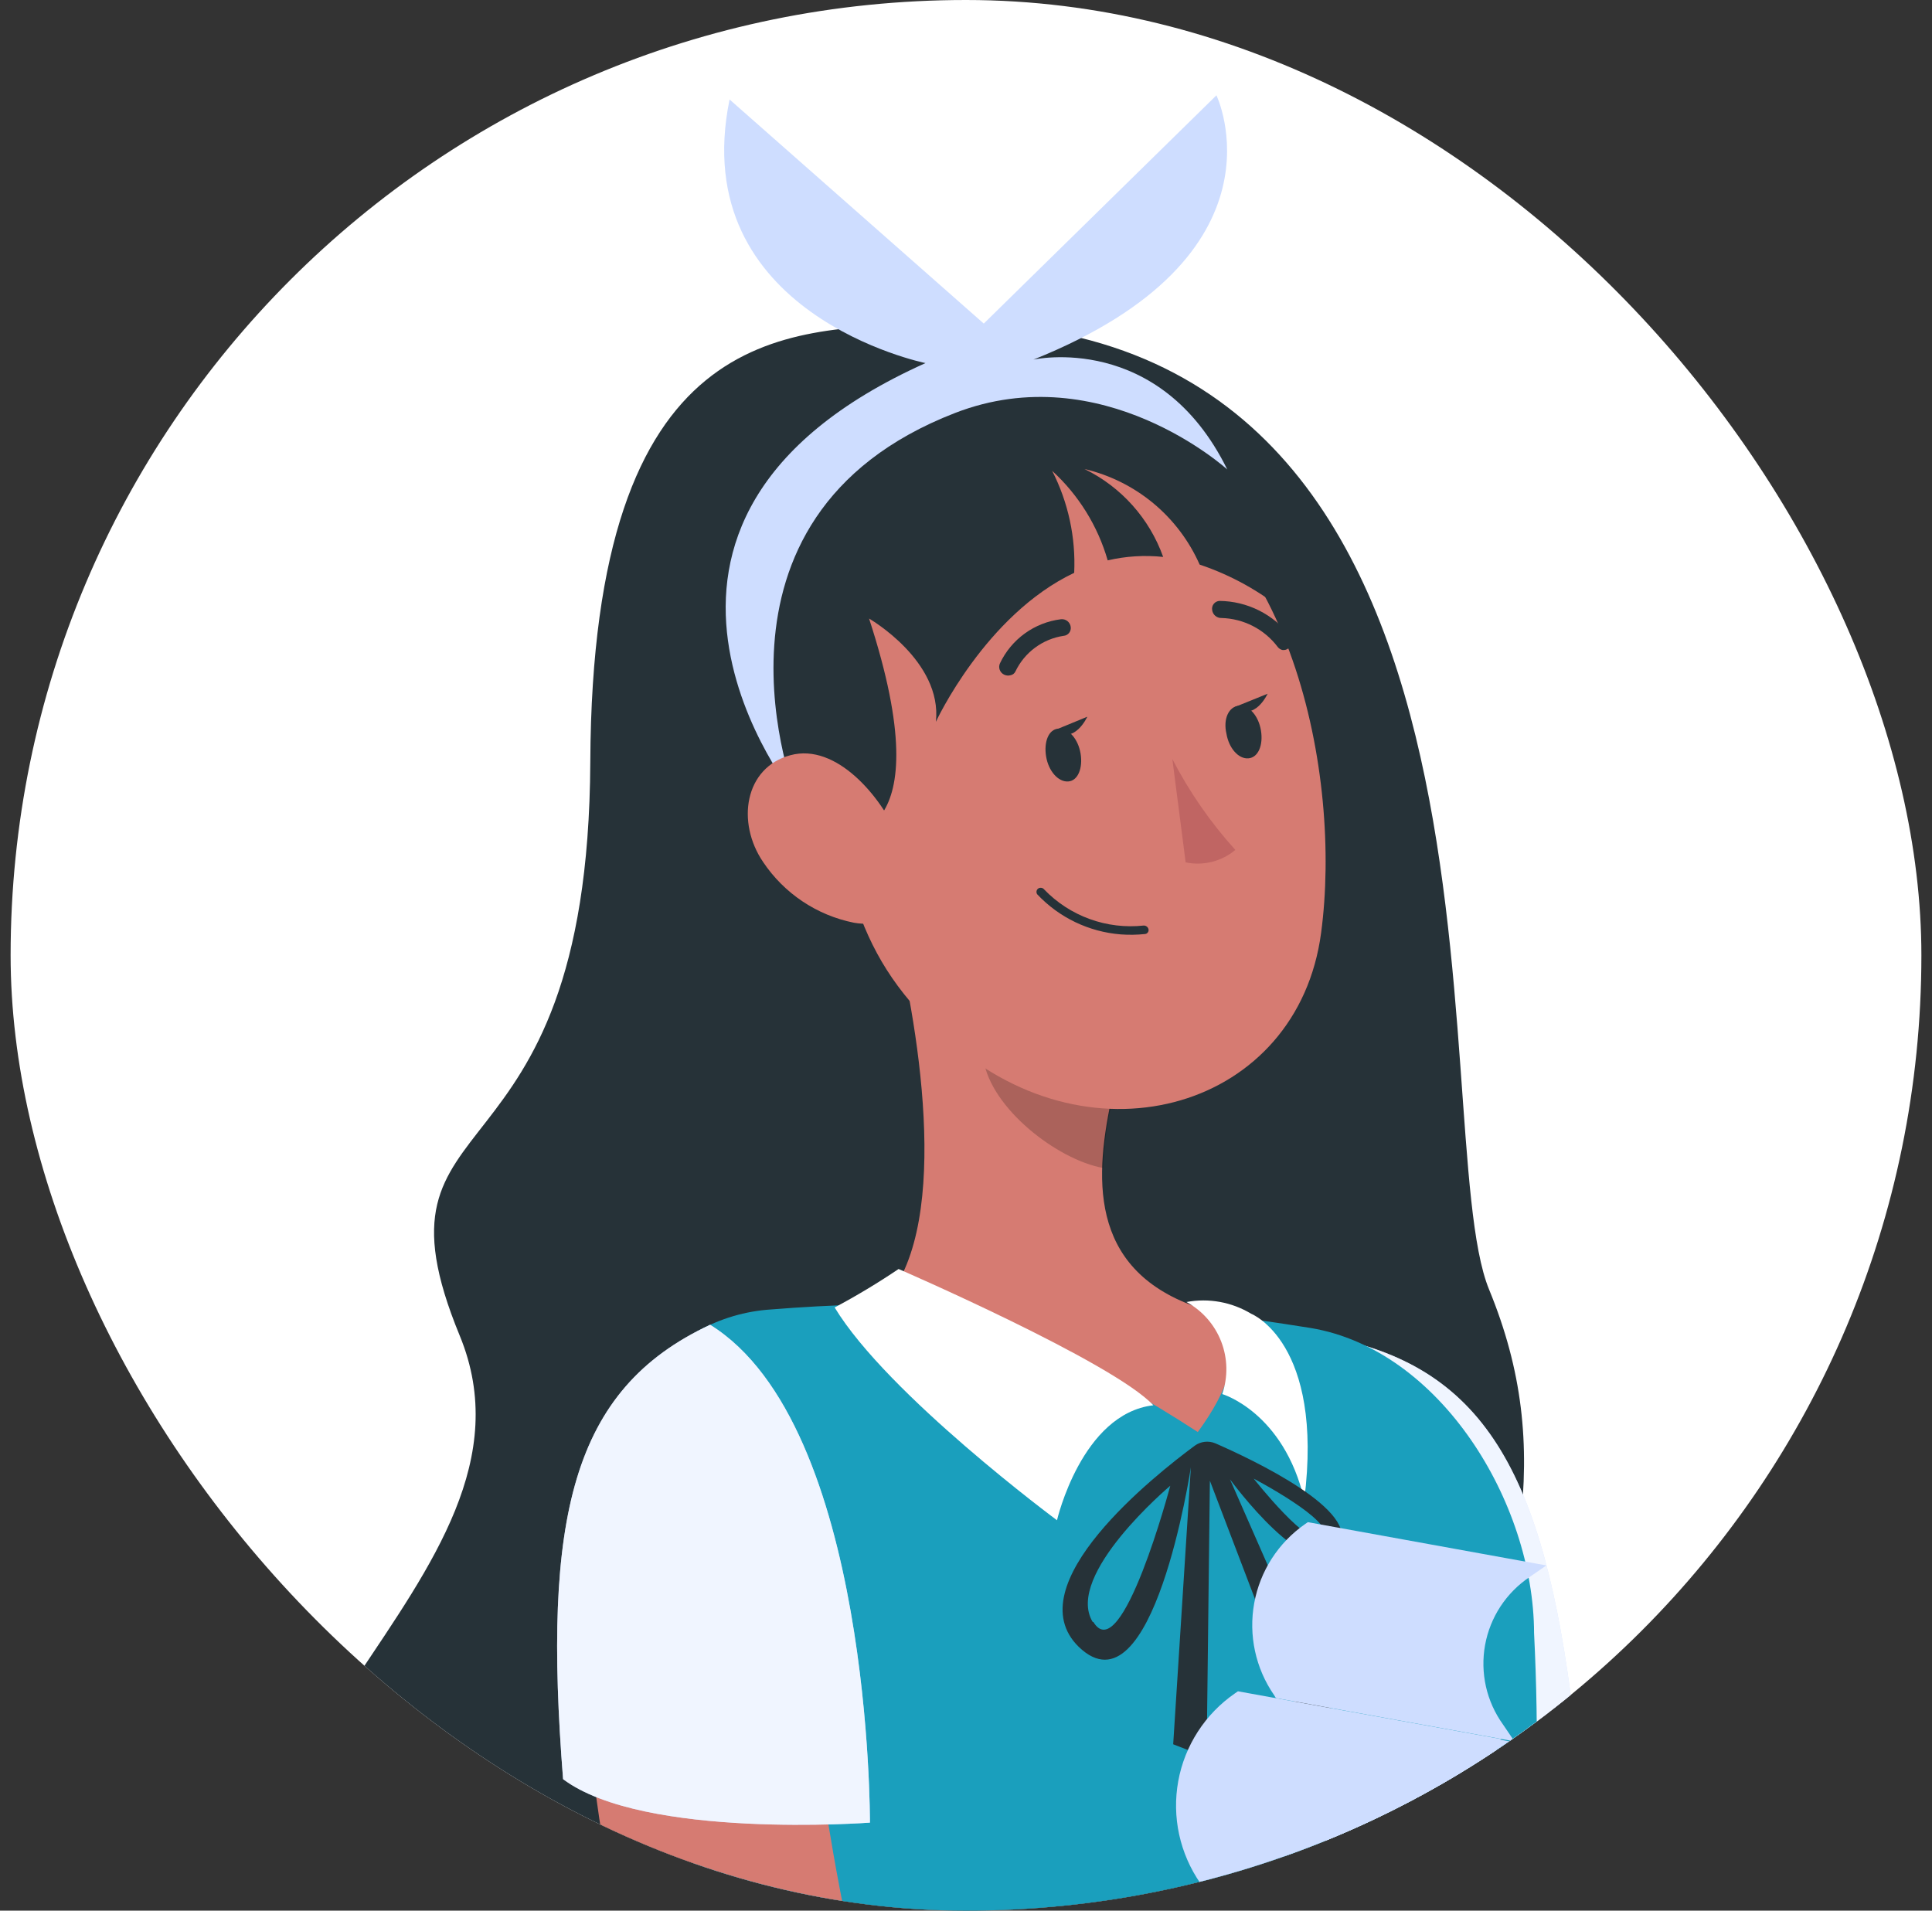 <svg width="91" height="90" viewBox="0 0 91 90" fill="none" xmlns="http://www.w3.org/2000/svg">
<rect x="0" y="0" width="91" height="90" fill="#333333" stroke="none"/>
<g clip-path="url(#clip0_17277_44935)">
<rect x="0.5" width="90" height="90" rx="45" fill="white"/>
<path d="M68.085 86.158C71.555 74.522 73.28 68.383 70.137 60.739C66.994 53.093 72.93 13.966 43.447 15.257C36.982 15.545 27.899 15.195 27.804 35.879C27.708 56.562 16.896 51.37 21.653 62.913C26.41 74.457 6.751 83.158 13.473 96.044C20.195 108.93 2.636 113.968 7.466 120.634C9.909 120.01 12.387 119.535 14.887 119.21C14.501 118.104 14.458 116.274 16.133 113.509C19.232 108.393 23.942 102.372 20.873 95.352C20.873 95.352 26.251 98.311 21.337 110.41C19.73 114.386 19.323 116.97 19.505 118.65C21.667 118.493 24.028 118.409 26.503 118.459C25.962 116.985 25.874 115.383 26.251 113.859C27.398 109.325 29.731 107.814 30.157 104.086C30.157 104.086 31.305 109.797 29.648 112.878C29.189 113.751 28.923 114.713 28.869 115.698C28.815 116.683 28.975 117.668 29.337 118.586C35.793 118.903 42.106 120.601 47.849 123.566C65.153 132.943 73.198 118.031 73.198 118.031C73.198 118.031 64.653 97.789 68.085 86.158Z" fill="#263238"/>
<path d="M63.703 63.225C70.673 65.038 73.129 70.762 74.349 83.025C71.132 86.521 60.51 87.64 60.51 87.64C60.51 87.64 57.045 69.18 63.703 63.225Z" fill="#CEDDFF"/>
<path opacity="0.7" d="M63.703 63.225C70.673 65.038 73.129 70.762 74.349 83.025C71.132 86.521 60.51 87.64 60.51 87.64C60.51 87.64 57.045 69.18 63.703 63.225Z" fill="white"/>
<path d="M72.257 76.928C72.495 81.675 72.408 86.433 71.995 91.168C71.575 98.092 70.951 104.904 69.694 116.243L34.796 115.467C35.715 105.651 34.868 94.43 29.049 72.162C28.693 70.986 28.608 69.745 28.8 68.532C28.993 67.319 29.457 66.165 30.158 65.156C30.86 64.148 31.78 63.311 32.851 62.709C33.922 62.107 35.115 61.755 36.341 61.68C37.721 61.569 39.196 61.486 40.7 61.447C45.983 61.202 51.276 61.328 56.541 61.825C58.252 62.023 60.039 62.285 61.737 62.555C67.829 63.572 72.24 70.761 72.257 76.928Z" fill="#1A9FBD"/>
<path d="M42.105 43.66C43.37 48.793 44.851 58.171 41.465 61.5C41.465 61.5 46.306 60.881 56.418 67.456C59.486 63.271 57.31 61.853 57.31 61.853C51.552 60.372 51.48 56.154 52.26 52.203L42.105 43.66Z" fill="#D67B72"/>
<path d="M54.325 66.195C50.946 66.593 49.786 71.611 49.786 71.611C49.786 71.611 41.8 65.695 39.313 61.588C40.348 61.037 41.353 60.432 42.325 59.776C42.325 59.776 52.412 64.151 54.325 66.195Z" fill="white"/>
<path d="M57.569 65.667C57.569 65.667 60.46 66.515 61.433 70.647C62.366 63.23 58.93 61.883 58.93 61.883C58.017 61.332 56.933 61.135 55.885 61.331C56.632 61.739 57.211 62.398 57.519 63.191C57.827 63.985 57.845 64.861 57.569 65.667Z" fill="white"/>
<path opacity="0.2" d="M46.289 47.152L52.309 52.212C52.108 53.135 51.992 54.075 51.962 55.019C49.788 54.625 46.671 52.2 46.324 49.916C46.149 49.004 46.137 48.069 46.289 47.152Z" fill="black"/>
<path d="M38.444 33.478C39.789 41.608 40.193 45.025 44.716 49.052C51.528 55.042 61.133 52.167 62.226 43.943C63.219 36.536 60.862 24.492 52.548 21.624C50.792 20.956 48.89 20.77 47.038 21.084C45.186 21.397 43.452 22.2 42.014 23.408C40.576 24.617 39.487 26.187 38.86 27.958C38.232 29.728 38.089 31.634 38.444 33.478Z" fill="#D67B72"/>
<path d="M55.219 35.754C56.019 37.303 57.016 38.743 58.186 40.035C57.866 40.304 57.489 40.496 57.084 40.597C56.678 40.699 56.255 40.707 55.846 40.622L55.219 35.754Z" fill="#C06563"/>
<path d="M52.793 44.015C53.173 44.043 53.554 44.037 53.932 43.997C53.958 43.995 53.983 43.987 54.006 43.974C54.028 43.962 54.048 43.944 54.063 43.924C54.079 43.903 54.09 43.879 54.096 43.854C54.102 43.829 54.102 43.803 54.097 43.777C54.087 43.725 54.058 43.677 54.016 43.645C53.973 43.612 53.921 43.595 53.867 43.598C53.009 43.691 52.14 43.587 51.329 43.292C50.517 42.998 49.783 42.522 49.184 41.9C49.152 41.859 49.106 41.83 49.055 41.821C49.003 41.812 48.95 41.822 48.906 41.85C48.884 41.865 48.865 41.883 48.851 41.906C48.837 41.928 48.827 41.952 48.822 41.978C48.817 42.004 48.818 42.031 48.824 42.056C48.829 42.082 48.84 42.106 48.856 42.128C49.888 43.224 51.292 43.897 52.793 44.015Z" fill="#263238"/>
<path d="M49.274 35.638C49.387 36.32 49.842 36.839 50.309 36.811C50.775 36.784 51.01 36.178 50.897 35.496C50.783 34.814 50.34 34.297 49.862 34.322C49.383 34.348 49.16 34.956 49.274 35.638Z" fill="#263238"/>
<path d="M57.767 34.559C57.88 35.241 58.335 35.761 58.804 35.721C59.273 35.681 59.506 35.087 59.392 34.405C59.279 33.723 58.836 33.206 58.355 33.244C57.874 33.281 57.605 33.869 57.767 34.559Z" fill="#263238"/>
<path d="M58.171 33.3L59.706 32.679C59.706 32.679 59.087 34.027 58.171 33.3Z" fill="#263238"/>
<path d="M47.597 31.807C47.648 31.798 47.696 31.776 47.736 31.745C47.777 31.713 47.809 31.672 47.83 31.625C48.042 31.183 48.359 30.799 48.754 30.507C49.148 30.215 49.608 30.025 50.093 29.951C50.144 29.948 50.193 29.934 50.239 29.91C50.284 29.887 50.324 29.854 50.356 29.814C50.388 29.774 50.411 29.727 50.424 29.678C50.437 29.628 50.44 29.577 50.432 29.526C50.417 29.419 50.361 29.321 50.275 29.254C50.189 29.187 50.081 29.157 49.972 29.169C49.358 29.245 48.773 29.475 48.271 29.838C47.769 30.2 47.366 30.684 47.101 31.243C47.056 31.339 47.051 31.449 47.087 31.549C47.123 31.648 47.196 31.73 47.291 31.777C47.386 31.824 47.495 31.835 47.597 31.807Z" fill="#263238"/>
<path d="M60.395 30.616C60.446 30.624 60.498 30.622 60.547 30.61C60.596 30.597 60.643 30.574 60.683 30.543C60.769 30.482 60.828 30.389 60.846 30.285C60.865 30.182 60.843 30.075 60.784 29.987C60.391 29.469 59.885 29.049 59.304 28.757C58.723 28.466 58.083 28.311 57.433 28.306C57.382 28.31 57.332 28.324 57.287 28.348C57.241 28.371 57.202 28.404 57.17 28.444C57.138 28.484 57.114 28.53 57.101 28.58C57.088 28.629 57.086 28.681 57.094 28.732C57.106 28.839 57.159 28.938 57.241 29.008C57.323 29.078 57.428 29.115 57.536 29.111C58.052 29.125 58.558 29.255 59.016 29.491C59.475 29.728 59.874 30.065 60.184 30.477C60.237 30.546 60.312 30.594 60.395 30.616Z" fill="#263238"/>
<path d="M49.676 34.394L51.214 33.761C51.214 33.761 50.593 35.121 49.676 34.394Z" fill="#263238"/>
<path d="M49.558 22.178C50.802 23.317 51.707 24.776 52.174 26.396C53.03 26.197 53.913 26.142 54.787 26.234C54.14 24.423 52.811 22.937 51.083 22.093C52.273 22.373 53.383 22.925 54.324 23.706C55.265 24.488 56.011 25.477 56.505 26.595C57.989 27.092 59.369 27.859 60.575 28.856C60.575 28.856 55.164 14.934 43.587 18.637C32.01 22.34 37.49 38.906 37.49 38.906L39.592 39.287C39.592 39.287 44.464 39.946 40.934 29.137C40.934 29.137 44.392 31.124 44.082 34C44.082 34 46.405 28.968 50.596 26.983C50.674 25.319 50.316 23.662 49.558 22.178Z" fill="#263238"/>
<path d="M37.514 37.612C37.514 37.612 26.883 24.604 43.592 17.103C43.592 17.103 32.289 14.816 34.364 4.686L46.337 15.242L57.296 4.49C57.296 4.49 60.919 12.035 48.675 16.939C48.675 16.939 54.606 15.606 57.806 22.114C57.806 22.114 51.925 16.767 44.987 19.452C32.238 24.389 37.514 37.612 37.514 37.612Z" fill="#CEDDFF"/>
<path d="M35.944 40.605C36.935 42.085 38.471 43.113 40.217 43.464C42.452 43.869 43.235 41.615 42.329 39.455C41.507 37.521 39.395 34.992 37.231 35.573C35.067 36.153 34.673 38.74 35.944 40.605Z" fill="#D67B72"/>
<path d="M62.819 80.802L57.934 69.684C57.934 69.684 61.722 74.876 63.059 72.872C64.177 71.178 58.943 68.732 57.244 67.987C57.087 67.921 56.915 67.896 56.745 67.916C56.576 67.935 56.414 67.998 56.276 68.098C54.446 69.451 47.823 74.663 50.813 77.577C54.308 80.943 56.092 69.113 56.092 69.113L55.259 82.164L56.833 82.774L56.987 69.749L61.706 82.123L62.819 80.802ZM62.301 72.373C61.738 73.069 59.051 69.65 59.051 69.65C59.051 69.65 62.914 71.673 62.337 72.379L62.301 72.373ZM51.464 76.397C50.131 74.184 55.122 69.985 55.122 69.985C55.122 69.985 52.833 78.617 51.5 76.403L51.464 76.397Z" fill="#263238"/>
<path d="M102.908 88.305L63.429 81.144L61.937 89.371L101.428 96.534C101.569 93.739 102.066 90.973 102.908 88.305Z" fill="#CEDDFF"/>
<path opacity="0.7" d="M102.908 88.305L63.429 81.144L61.937 89.371L101.428 96.534C101.569 93.739 102.066 90.973 102.908 88.305Z" fill="white"/>
<path d="M69.049 91.111L56.642 88.861L56.544 88.718C56.061 88.024 55.72 87.242 55.54 86.416C55.36 85.59 55.346 84.737 55.496 83.905C55.647 83.074 55.961 82.28 56.419 81.57C56.877 80.859 57.471 80.247 58.167 79.766L58.31 79.668L70.716 81.918L69.846 82.521C68.64 83.361 67.815 84.645 67.553 86.092C67.291 87.538 67.612 89.03 68.446 90.24L69.049 91.111Z" fill="#CEDDFF"/>
<path d="M101.741 97.043L68.229 90.966C67.263 89.607 66.852 87.93 67.083 86.278C67.205 85.403 67.508 84.563 67.973 83.812C68.438 83.06 69.055 82.414 69.783 81.914L69.926 81.815L103.438 87.893C103.551 87.913 103.652 87.977 103.719 88.071C103.785 88.165 103.813 88.281 103.796 88.394C103.775 88.51 103.709 88.612 103.613 88.679C103.516 88.746 103.397 88.771 103.282 88.751L70.097 82.732C68.966 83.576 68.198 84.816 67.947 86.204C67.695 87.592 67.978 89.023 68.74 90.21L101.89 96.222C102.003 96.242 102.104 96.306 102.171 96.4C102.237 96.494 102.265 96.61 102.248 96.724C102.219 96.831 102.151 96.923 102.057 96.983C101.963 97.042 101.85 97.064 101.741 97.043Z" fill="#CEDDFF"/>
<path d="M68.152 99.561L56.917 97.523L56.828 97.395C55.955 96.132 55.618 94.575 55.892 93.064C56.166 91.553 57.028 90.213 58.29 89.337L58.42 89.236L69.655 91.274L68.868 91.83C68.321 92.196 67.852 92.668 67.491 93.219C67.13 93.77 66.883 94.388 66.766 95.036C66.648 95.684 66.662 96.349 66.807 96.992C66.952 97.634 67.224 98.241 67.608 98.776L68.152 99.561Z" fill="#263238"/>
<path d="M71.333 82.026L60.098 79.988L60.012 79.848C59.138 78.585 58.801 77.027 59.075 75.516C59.349 74.006 60.212 72.665 61.473 71.79L61.601 71.701L72.836 73.739L72.051 74.282C71.504 74.649 71.036 75.121 70.674 75.672C70.313 76.223 70.067 76.841 69.949 77.489C69.832 78.137 69.846 78.802 69.99 79.444C70.135 80.087 70.408 80.694 70.792 81.229L71.333 82.026Z" fill="#CEDDFF"/>
<path d="M68.946 96.404C68.82 96.075 68.628 95.775 68.384 95.521C68.139 95.268 67.846 95.066 67.522 94.928C67.197 94.79 66.849 94.719 66.496 94.718C66.144 94.718 65.795 94.788 65.471 94.925L65.41 94.914C63.21 95.763 60.923 96.746 58.688 97.576C56.454 98.406 54.179 99.254 51.947 99.934C49.816 100.639 47.633 101.174 45.418 101.533C44.659 101.658 43.889 101.706 43.121 101.678C42.505 100.119 41.922 98.516 41.423 96.865C40.839 94.788 40.31 92.683 39.864 90.531C39.419 88.379 39.05 86.215 38.725 84.085C38.563 82.983 38.411 81.894 38.285 80.799C38.16 79.703 38.043 78.558 37.953 77.606L37.982 77.449C37.814 76.105 37.137 74.877 36.091 74.016C35.045 73.156 33.708 72.73 32.357 72.826C31.006 72.921 29.743 73.531 28.828 74.53C27.913 75.529 27.416 76.841 27.44 78.195C27.513 79.581 27.606 80.721 27.749 81.995C27.892 83.269 28.051 84.458 28.229 85.675C28.613 88.103 29.095 90.537 29.694 92.941C30.299 95.379 31.033 97.782 31.895 100.141C32.79 102.555 33.852 104.903 35.075 107.169L35.189 107.364C35.311 107.599 35.46 107.818 35.632 108.018C36.609 109.18 37.902 110.034 39.354 110.478C40.379 110.802 41.451 110.958 42.526 110.941C44.132 110.92 45.729 110.693 47.278 110.268C49.896 109.549 52.442 108.591 54.885 107.405C57.234 106.284 59.49 105.058 61.675 103.745C63.86 102.432 65.966 101.067 68.055 99.524C68.532 99.179 68.878 98.684 69.04 98.118C69.201 97.552 69.168 96.949 68.946 96.404Z" fill="#D67B72"/>
<path d="M33.449 62.404C26.907 65.447 25.555 71.528 26.522 83.807C30.323 86.655 40.975 85.854 40.975 85.854C40.975 85.854 41.064 67.129 33.449 62.404Z" fill="#CEDDFF"/>
<path opacity="0.7" d="M33.449 62.404C26.907 65.447 25.555 71.528 26.522 83.807C30.323 86.655 40.975 85.854 40.975 85.854C40.975 85.854 41.064 67.129 33.449 62.404Z" fill="white"/>
</g>
<defs>
<clipPath id="clip0_17277_44935">
<rect x="0.5" width="90" height="90" rx="45" fill="white"/>
</clipPath>
</defs>
</svg>
